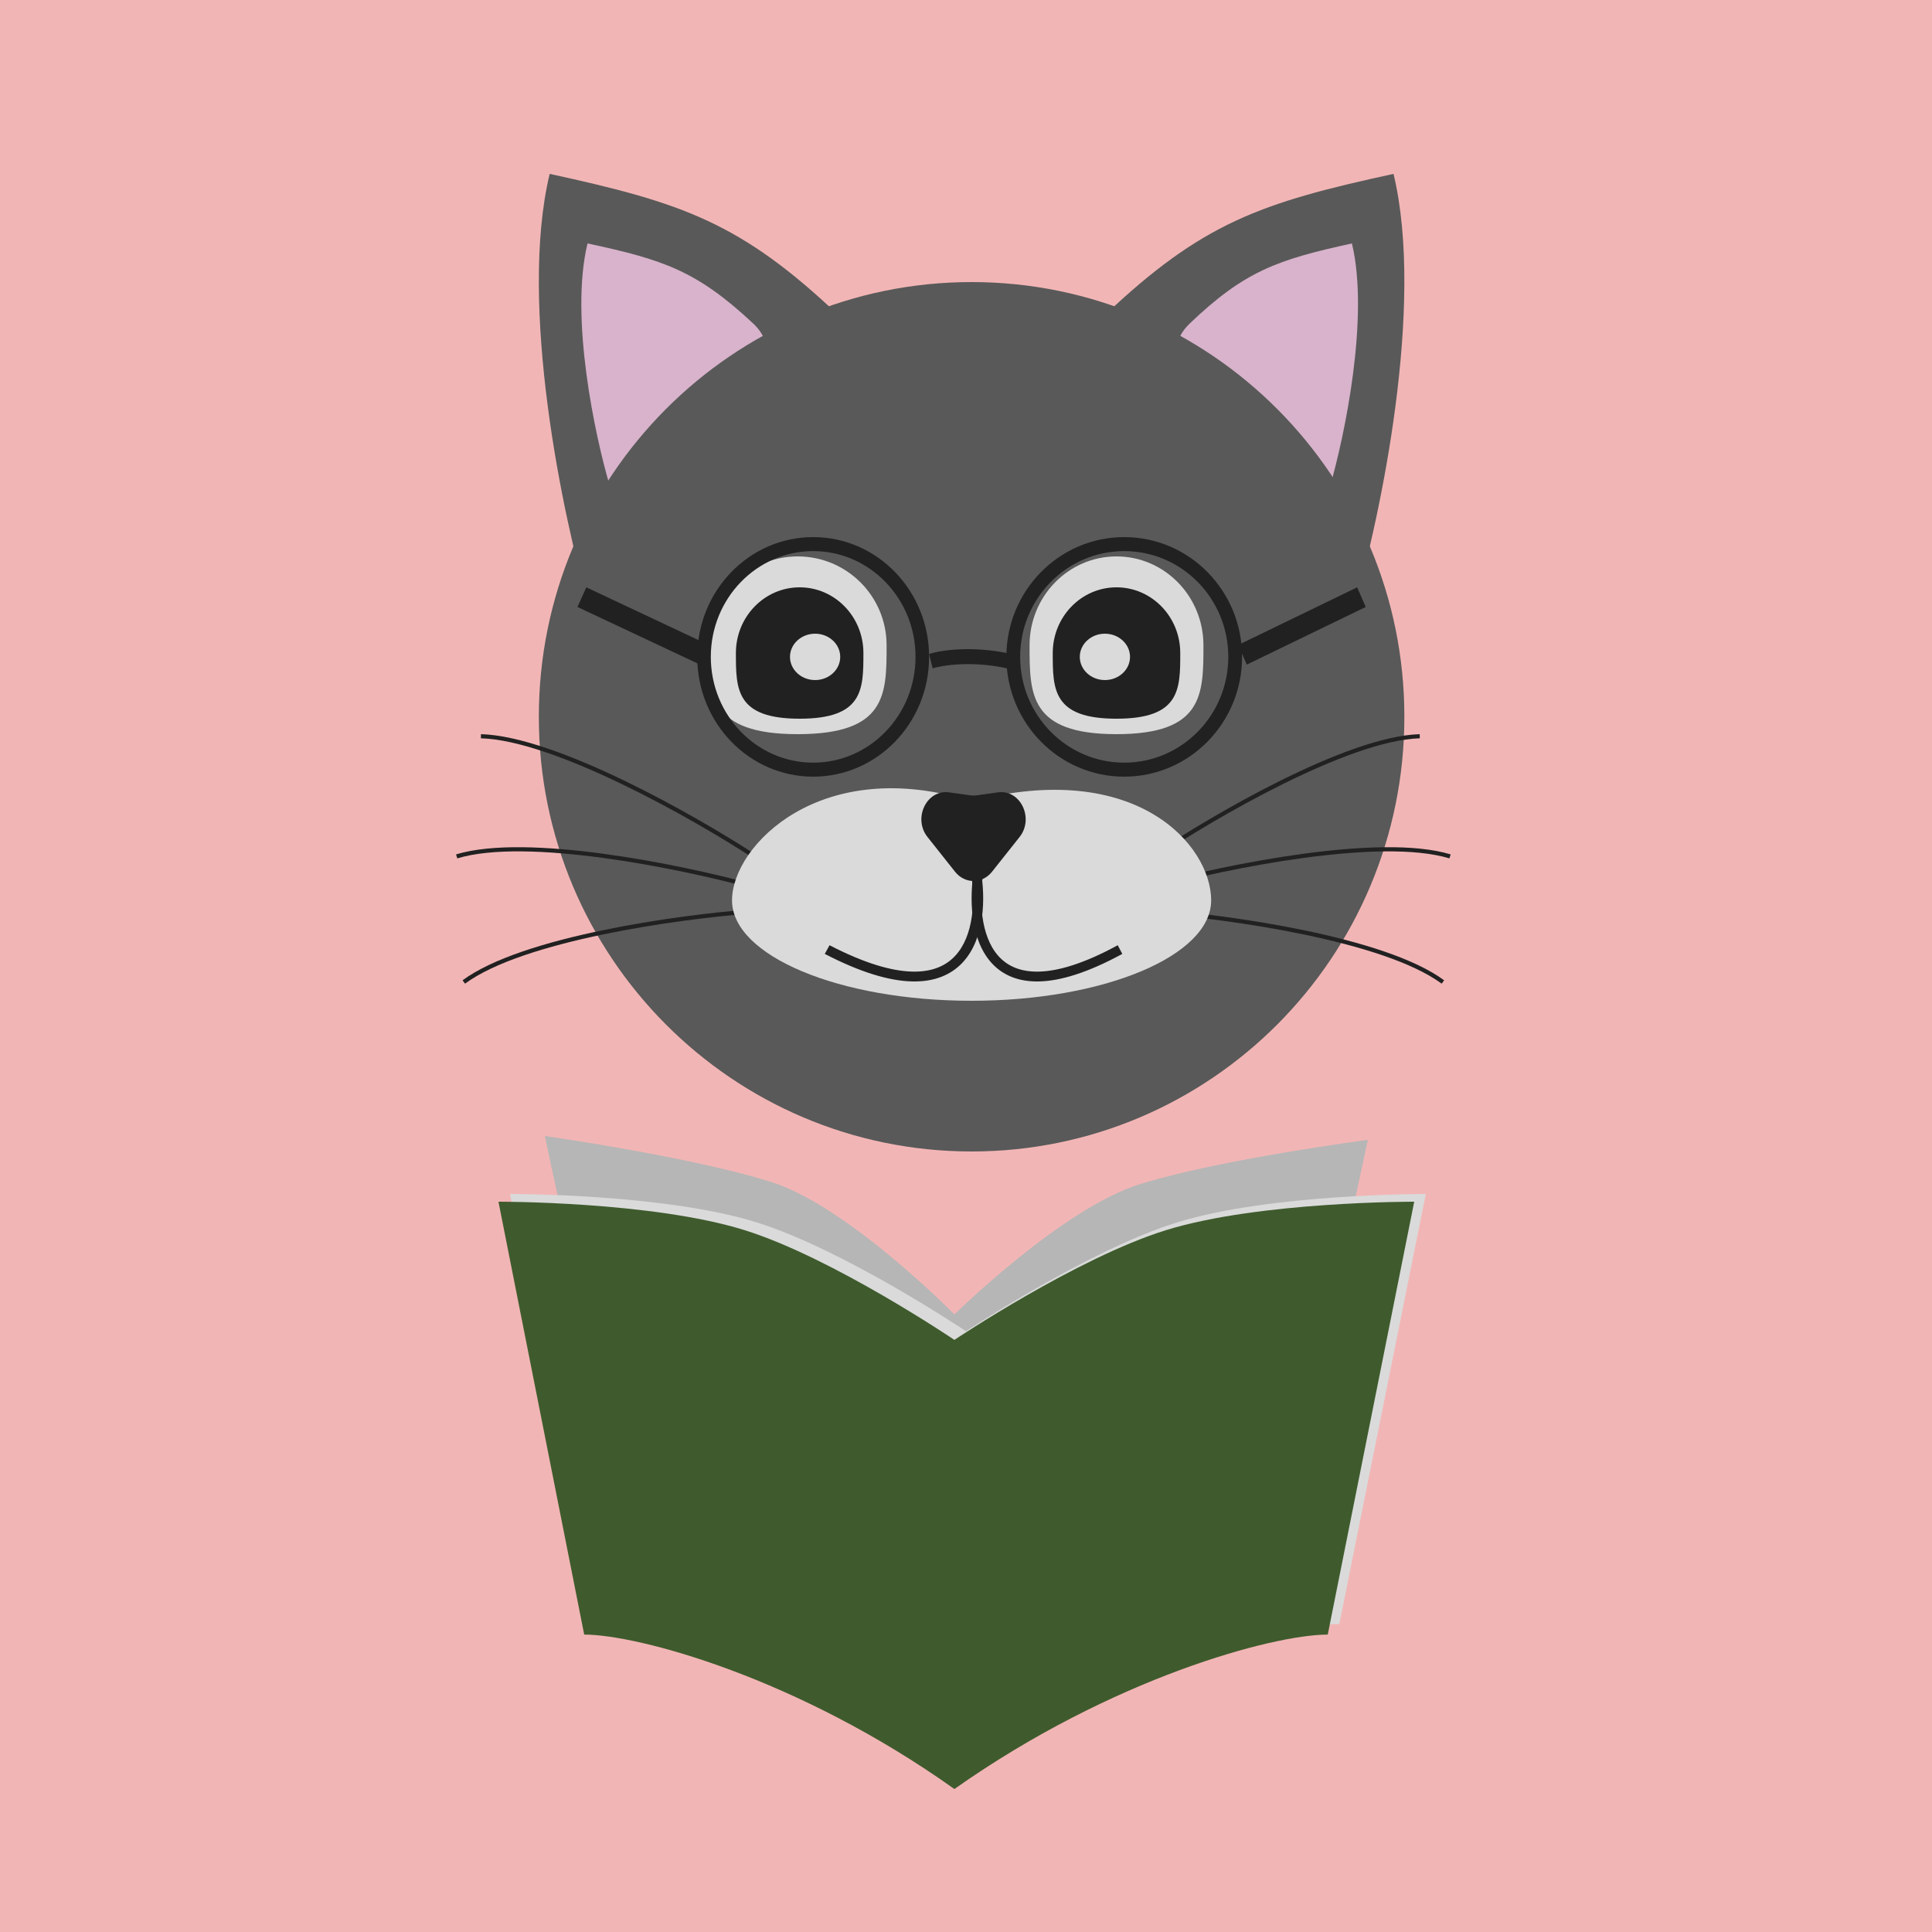 <svg width="500" height="500" viewBox="0 0 500 500" fill="none" xmlns="http://www.w3.org/2000/svg">
<rect width="500" height="500" fill="#F2B5B5"/>
<g filter="url(#filter0_d_1661_3975)">
<path d="M144 299C144 299 181.638 304.31 202.54 310.88C222.485 317.149 250 345.167 250 345.167V438C214.633 412.691 178.467 402.869 166.26 402.869L144 299Z" fill="#B6B6B6"/>
</g>
<g filter="url(#filter1_d_1661_3975)">
<path d="M357 300C357 300 319.262 304.892 298.085 311.434C277.877 317.676 250 345.178 250 345.178V438C285.833 412.802 322.475 403.022 334.843 403.022L357 300Z" fill="#B6B6B6"/>
</g>
<path d="M132 309C132 309 171.785 308.889 195.699 316.315C218.52 323.402 250 344.529 250 344.529V460C209.535 431.394 168.157 420.291 154.19 420.291L132 309Z" fill="#DADADA"/>
<path d="M369 309C369 309 328.878 308.889 304.761 316.315C281.747 323.402 250 344.529 250 344.529V460C290.808 431.394 332.537 420.291 346.622 420.291L369 309Z" fill="#DADADA"/>
<g filter="url(#filter2_d_1661_3975)">
<path d="M132 316C132 316 171.785 315.888 195.699 323.363C218.52 330.497 250 351.765 250 351.765V468C209.535 439.204 168.157 428.028 154.19 428.028L132 316Z" fill="#3F5B2D"/>
</g>
<g filter="url(#filter3_d_1661_3975)">
<path d="M369 316C369 316 328.878 315.888 304.761 323.363C281.747 330.497 250 351.765 250 351.765V468C290.808 439.204 332.537 428.028 346.622 428.028L369 316Z" fill="#3F5B2D"/>
</g>
<path d="M217.299 81.859C191.814 57.642 176.674 52.478 142.256 45C134.095 78.903 145.656 133.793 152.457 157C182.762 145.307 242.783 106.075 217.299 81.859Z" fill="#595959"/>
<path d="M194.935 83.733C180.372 70.111 171.72 67.207 152.053 63C147.39 82.07 153.996 112.946 157.882 126C175.199 119.423 209.497 97.355 194.935 83.733Z" fill="#D8B3CB"/>
<path d="M285.6 81.859C311.084 57.642 326.225 52.478 360.642 45C368.803 78.903 357.242 133.793 350.441 157C320.137 145.307 260.115 106.075 285.6 81.859Z" fill="#595959"/>
<path d="M307.891 83.733C322.15 70.111 330.621 67.207 349.879 63C354.445 82.07 347.976 112.946 344.171 126C327.215 119.423 293.631 97.355 307.891 83.733Z" fill="#D8B3CB"/>
<path d="M363.449 185.5C363.449 247.632 313.305 298 251.449 298C189.593 298 139.449 247.632 139.449 185.5C139.449 123.368 189.593 73 251.449 73C313.305 73 363.449 123.368 363.449 185.5Z" fill="#595959"/>
<path d="M183.449 167C183.449 179.703 183.449 190 206.449 190C229.449 190 229.449 179.703 229.449 167C229.449 154.297 219.152 144 206.449 144C193.747 144 183.449 154.297 183.449 167Z" fill="#DADADA"/>
<path d="M190.449 169C190.449 178.389 190.449 186 206.949 186C223.449 186 223.449 178.389 223.449 169C223.449 159.611 216.062 152 206.949 152C197.837 152 190.449 159.611 190.449 169Z" fill="#212121"/>
<path d="M217.449 170C217.449 173.314 214.539 176 210.949 176C207.359 176 204.449 173.314 204.449 170C204.449 166.686 207.359 164 210.949 164C214.539 164 217.449 166.686 217.449 170Z" fill="#DADADA"/>
<path d="M311.449 167C311.449 179.703 311.449 190 288.949 190C266.449 190 266.449 179.703 266.449 167C266.449 154.297 276.523 144 288.949 144C301.376 144 311.449 154.297 311.449 167Z" fill="#DADADA"/>
<path d="M305.449 169C305.449 178.389 305.449 186 288.949 186C272.449 186 272.449 178.389 272.449 169C272.449 159.611 279.837 152 288.949 152C298.062 152 305.449 159.611 305.449 169Z" fill="#212121"/>
<path d="M279.449 170C279.449 173.314 282.359 176 285.949 176C289.539 176 292.449 173.314 292.449 170C292.449 166.686 289.539 164 285.949 164C282.359 164 279.449 166.686 279.449 170Z" fill="#DADADA"/>
<path fill-rule="evenodd" clip-rule="evenodd" d="M331.93 202.95C319.014 209.359 306.56 216.959 299.043 222L298.449 221.111C305.998 216.049 318.492 208.424 331.456 201.991C344.393 195.571 357.893 190.289 367.417 190L367.449 191.069C358.182 191.351 344.872 196.528 331.93 202.95Z" fill="#212121"/>
<path fill-rule="evenodd" clip-rule="evenodd" d="M160.998 202.95C174.288 209.359 187.103 216.959 194.838 222L195.449 221.111C187.682 216.049 174.826 208.424 161.486 201.991C148.174 195.571 134.283 190.289 124.482 190L124.449 191.069C133.985 191.351 147.681 196.528 160.998 202.95Z" fill="#212121"/>
<path fill-rule="evenodd" clip-rule="evenodd" d="M337.314 222.04C322.898 223.995 308.541 227.236 299.729 229.626L299.447 228.585C308.296 226.186 322.7 222.935 337.169 220.972C351.608 219.013 366.22 218.322 375.422 221.116L375.109 222.147C366.156 219.429 351.758 220.08 337.314 222.04Z" fill="#212121"/>
<path fill-rule="evenodd" clip-rule="evenodd" d="M156.14 222.04C170.555 223.995 184.912 227.236 193.724 229.626L194.006 228.585C185.157 226.186 170.754 222.935 156.284 220.972C141.845 219.013 127.233 218.322 118.031 221.116L118.344 222.147C127.298 219.429 141.695 220.08 156.14 222.04Z" fill="#212121"/>
<path fill-rule="evenodd" clip-rule="evenodd" d="M337.509 241.857C323.268 238.891 308.652 237.156 299.548 236.468L299.629 235.393C308.771 236.084 323.434 237.824 337.729 240.802C351.995 243.773 365.999 247.997 373.742 253.701L373.103 254.569C365.569 249.019 351.78 244.829 337.509 241.857Z" fill="#212121"/>
<path fill-rule="evenodd" clip-rule="evenodd" d="M155.942 241.857C170.184 238.891 184.799 237.156 193.903 236.468L193.822 235.393C184.68 236.084 170.017 237.824 155.722 240.802C141.457 243.773 127.452 247.997 119.709 253.701L120.348 254.569C127.882 249.019 141.671 244.829 155.942 241.857Z" fill="#212121"/>
<path d="M313.449 233.018C313.449 247.367 285.691 259 251.449 259C217.208 259 189.449 247.367 189.449 233.018C189.449 218.668 212.721 195.209 251.449 207.394C293.908 196.284 313.449 218.668 313.449 233.018Z" fill="#DADADA"/>
<path d="M256.731 225.607C254.2 228.798 249.698 228.798 247.167 225.607L240.04 216.623C236.191 211.772 239.824 204.249 245.623 205.061L251.149 205.835C251.68 205.909 252.218 205.909 252.75 205.835L258.276 205.061C264.074 204.249 267.707 211.772 263.859 216.623L256.731 225.607Z" fill="#212121"/>
<path fill-rule="evenodd" clip-rule="evenodd" d="M251.505 237.208C252.069 233.243 251.838 229.04 251.2 225.43L253.786 225C254.46 228.81 254.712 233.281 254.105 237.555C253.498 241.818 252.02 245.999 249.126 249.095C246.191 252.237 241.917 254.135 236.034 253.993C230.204 253.852 222.801 251.714 213.449 246.869L214.686 244.626C223.854 249.375 230.841 251.323 236.099 251.449C241.302 251.575 244.812 249.923 247.181 247.388C249.592 244.807 250.939 241.185 251.505 237.208Z" fill="#212121"/>
<path fill-rule="evenodd" clip-rule="evenodd" d="M254.25 237.208C253.714 233.243 253.933 229.04 254.54 225.43L252.08 225C251.439 228.81 251.199 233.281 251.777 237.555C252.354 241.818 253.76 245.999 256.513 249.095C259.305 252.237 263.37 254.135 268.967 253.993C274.512 253.852 281.554 251.714 290.449 246.869L289.273 244.626C280.552 249.375 273.906 251.323 268.904 251.449C263.955 251.575 260.616 249.923 258.363 247.388C256.069 244.807 254.788 241.185 254.25 237.208Z" fill="#212121"/>
<path fill-rule="evenodd" clip-rule="evenodd" d="M210.449 197.374C225.08 197.374 236.94 185.118 236.94 170C236.94 154.882 225.08 142.626 210.449 142.626C195.819 142.626 183.958 154.882 183.958 170C183.958 185.118 195.819 197.374 210.449 197.374ZM210.449 201C227.018 201 240.449 187.121 240.449 170C240.449 152.879 227.018 139 210.449 139C193.881 139 180.449 152.879 180.449 170C180.449 187.121 193.881 201 210.449 201Z" fill="#212121"/>
<path fill-rule="evenodd" clip-rule="evenodd" d="M290.949 197.374C305.824 197.374 317.882 185.118 317.882 170C317.882 154.882 305.824 142.626 290.949 142.626C276.075 142.626 264.016 154.882 264.016 170C264.016 185.118 276.075 197.374 290.949 197.374ZM290.949 201C307.794 201 321.449 187.121 321.449 170C321.449 152.879 307.794 139 290.949 139C274.105 139 260.449 152.879 260.449 170C260.449 187.121 274.105 201 290.949 201Z" fill="#212121"/>
<path fill-rule="evenodd" clip-rule="evenodd" d="M260.791 173C251.55 170.953 243.889 172.17 241.37 172.965L240.449 169.233C243.486 168.275 251.688 167.036 261.449 169.198L260.791 173Z" fill="#212121"/>
<path fill-rule="evenodd" clip-rule="evenodd" d="M151.733 152L183.449 166.917L181.165 172L149.449 157.083L151.733 152Z" fill="#212121"/>
<path fill-rule="evenodd" clip-rule="evenodd" d="M351.232 152L320.449 166.917L322.666 172L353.449 157.083L351.232 152Z" fill="#212121"/>
<defs>
<filter id="filter0_d_1661_3975" x="137" y="290" width="114" height="148" filterUnits="userSpaceOnUse" color-interpolation-filters="sRGB">
<feFlood flood-opacity="0" result="BackgroundImageFix"/>
<feColorMatrix in="SourceAlpha" type="matrix" values="0 0 0 0 0 0 0 0 0 0 0 0 0 0 0 0 0 0 127 0" result="hardAlpha"/>
<feOffset dx="-3" dy="-5"/>
<feGaussianBlur stdDeviation="2"/>
<feComposite in2="hardAlpha" operator="out"/>
<feColorMatrix type="matrix" values="0 0 0 0 1 0 0 0 0 1 0 0 0 0 1 0 0 0 0.25 0"/>
<feBlend mode="normal" in2="BackgroundImageFix" result="effect1_dropShadow_1661_3975"/>
<feBlend mode="normal" in="SourceGraphic" in2="effect1_dropShadow_1661_3975" result="shape"/>
</filter>
<filter id="filter1_d_1661_3975" x="243" y="291" width="115" height="147" filterUnits="userSpaceOnUse" color-interpolation-filters="sRGB">
<feFlood flood-opacity="0" result="BackgroundImageFix"/>
<feColorMatrix in="SourceAlpha" type="matrix" values="0 0 0 0 0 0 0 0 0 0 0 0 0 0 0 0 0 0 127 0" result="hardAlpha"/>
<feOffset dx="-3" dy="-5"/>
<feGaussianBlur stdDeviation="2"/>
<feComposite in2="hardAlpha" operator="out"/>
<feColorMatrix type="matrix" values="0 0 0 0 1 0 0 0 0 1 0 0 0 0 1 0 0 0 0.25 0"/>
<feBlend mode="normal" in2="BackgroundImageFix" result="effect1_dropShadow_1661_3975"/>
<feBlend mode="normal" in="SourceGraphic" in2="effect1_dropShadow_1661_3975" result="shape"/>
</filter>
<filter id="filter2_d_1661_3975" x="125" y="307" width="126" height="161" filterUnits="userSpaceOnUse" color-interpolation-filters="sRGB">
<feFlood flood-opacity="0" result="BackgroundImageFix"/>
<feColorMatrix in="SourceAlpha" type="matrix" values="0 0 0 0 0 0 0 0 0 0 0 0 0 0 0 0 0 0 127 0" result="hardAlpha"/>
<feOffset dx="-3" dy="-5"/>
<feGaussianBlur stdDeviation="2"/>
<feComposite in2="hardAlpha" operator="out"/>
<feColorMatrix type="matrix" values="0 0 0 0 0 0 0 0 0 0 0 0 0 0 0 0 0 0 0.25 0"/>
<feBlend mode="normal" in2="BackgroundImageFix" result="effect1_dropShadow_1661_3975"/>
<feBlend mode="normal" in="SourceGraphic" in2="effect1_dropShadow_1661_3975" result="shape"/>
</filter>
<filter id="filter3_d_1661_3975" x="243" y="307" width="127" height="161" filterUnits="userSpaceOnUse" color-interpolation-filters="sRGB">
<feFlood flood-opacity="0" result="BackgroundImageFix"/>
<feColorMatrix in="SourceAlpha" type="matrix" values="0 0 0 0 0 0 0 0 0 0 0 0 0 0 0 0 0 0 127 0" result="hardAlpha"/>
<feOffset dx="-3" dy="-5"/>
<feGaussianBlur stdDeviation="2"/>
<feComposite in2="hardAlpha" operator="out"/>
<feColorMatrix type="matrix" values="0 0 0 0 0 0 0 0 0 0 0 0 0 0 0 0 0 0 0.25 0"/>
<feBlend mode="normal" in2="BackgroundImageFix" result="effect1_dropShadow_1661_3975"/>
<feBlend mode="normal" in="SourceGraphic" in2="effect1_dropShadow_1661_3975" result="shape"/>
</filter>
</defs>
</svg>
